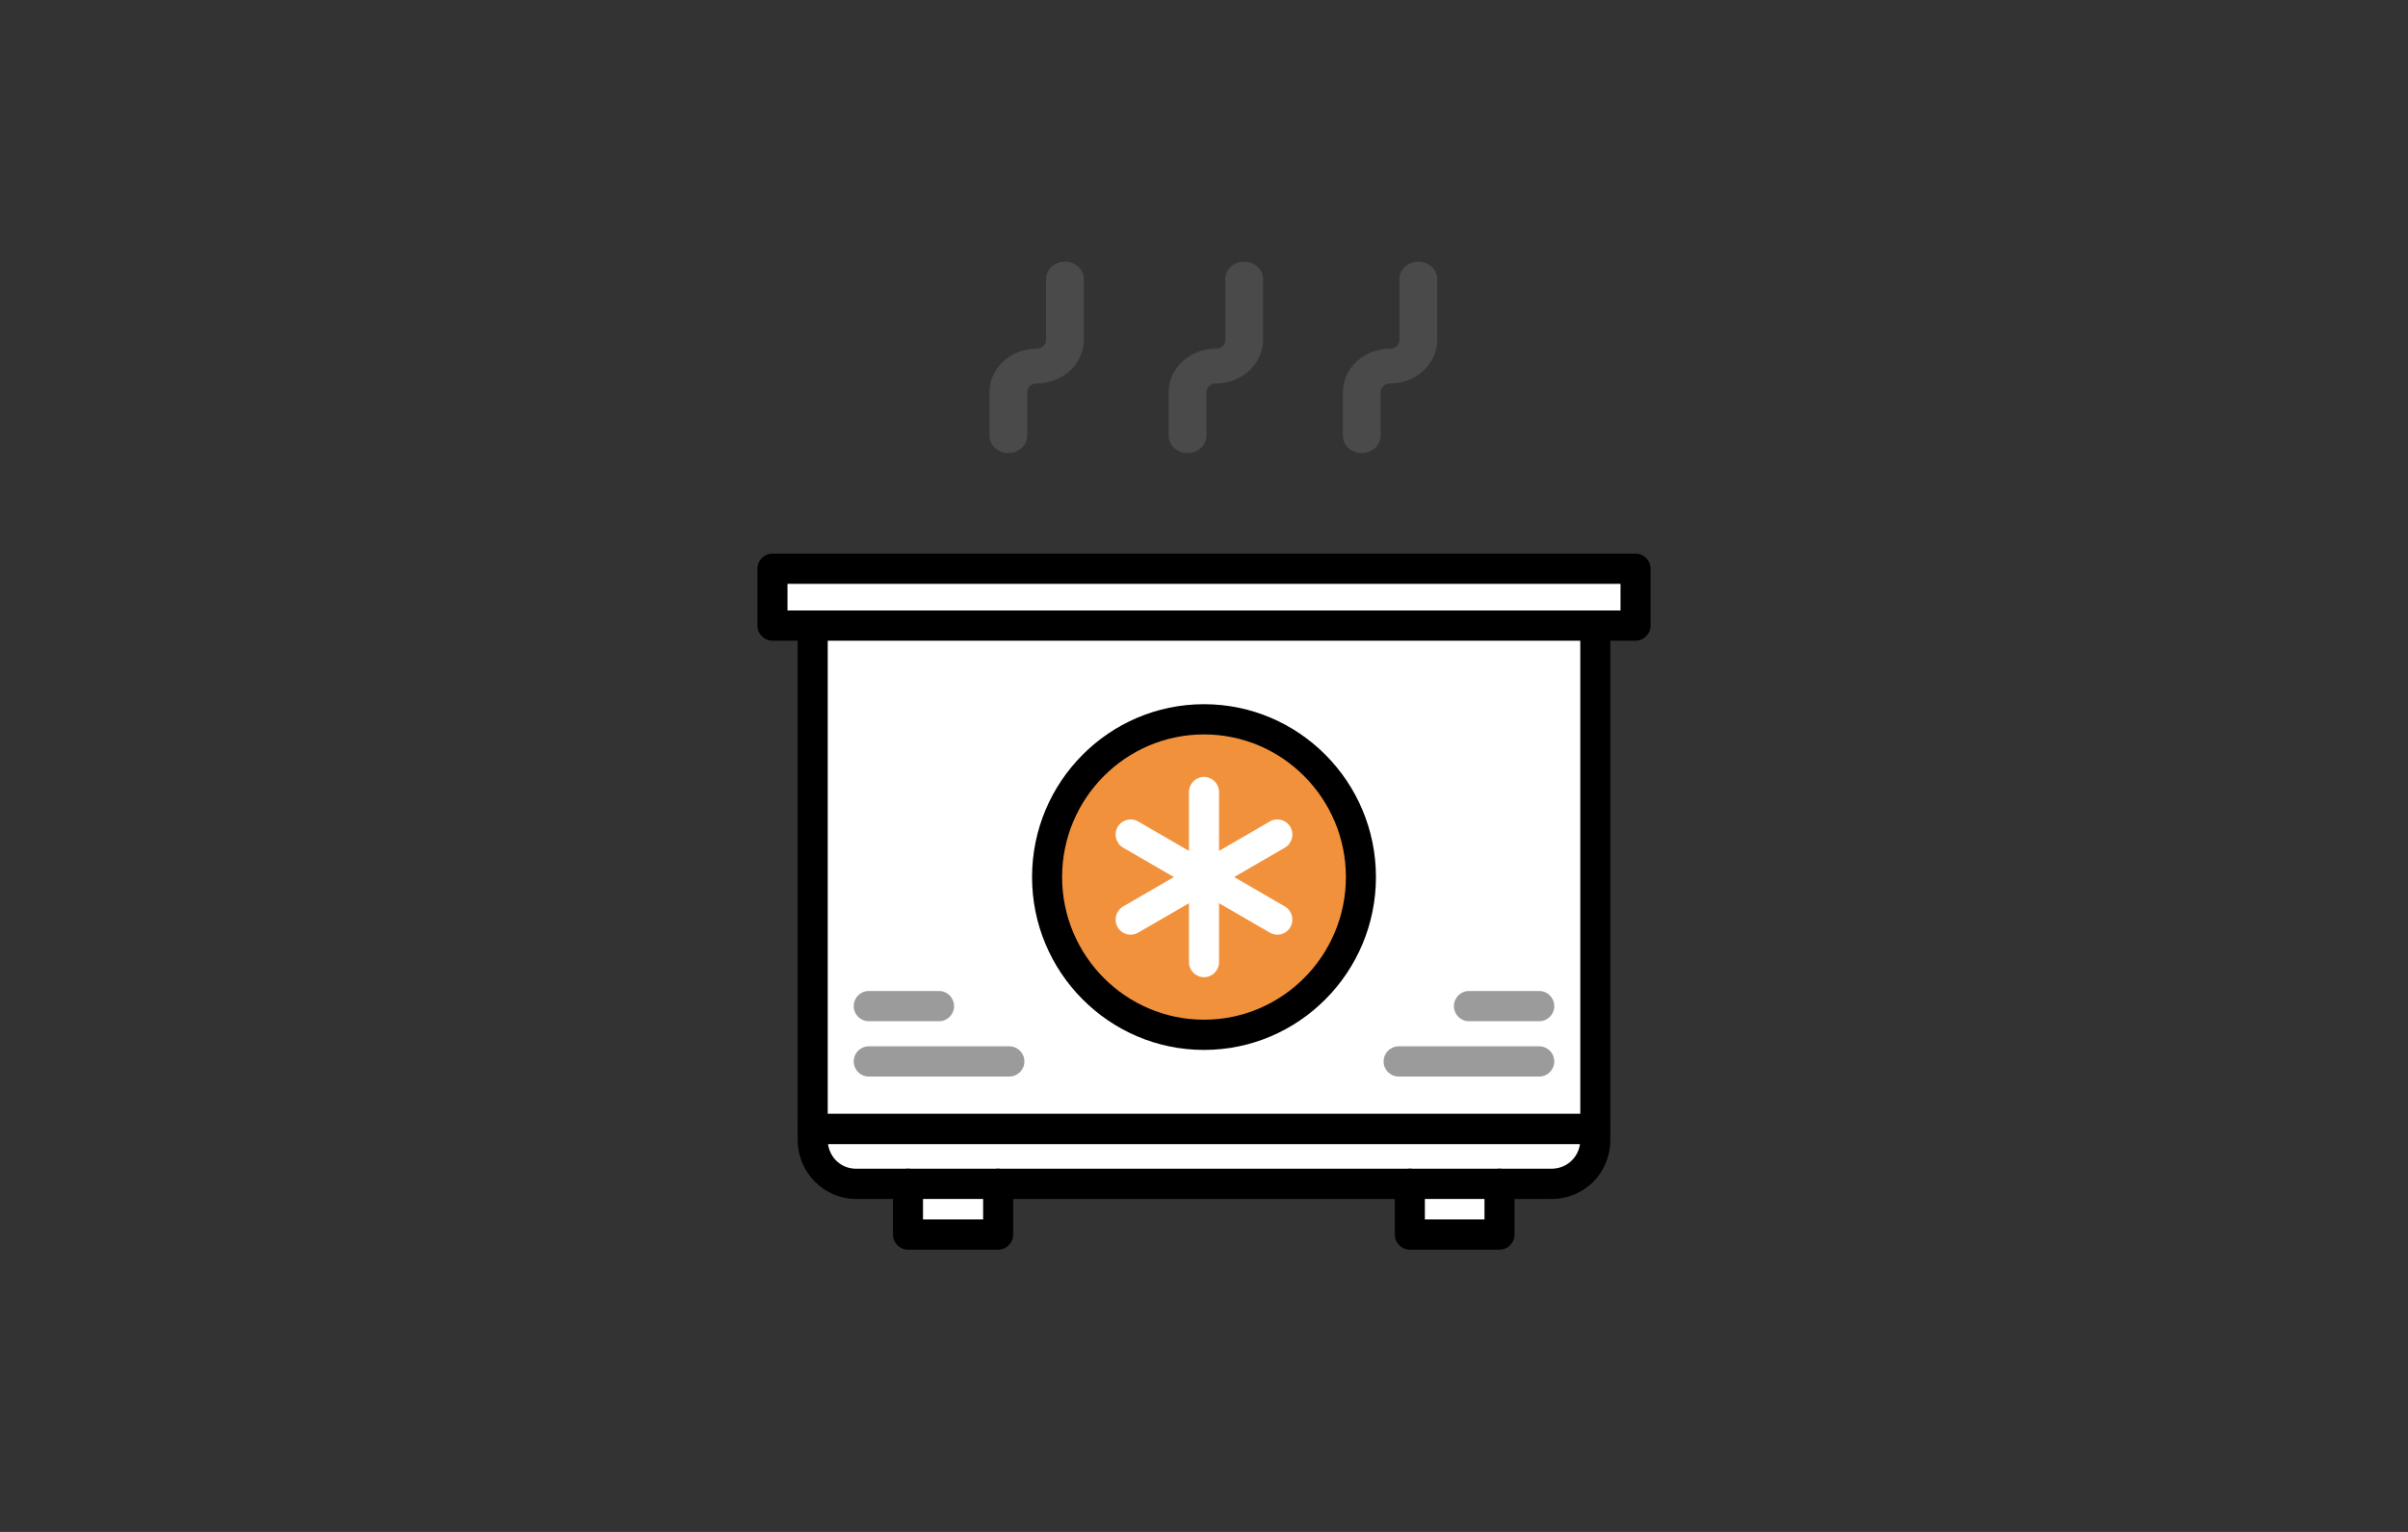 <?xml version="1.0" encoding="UTF-8" standalone="no"?>
<svg width="550px" height="350px" viewBox="0 0 550 350" version="1.1" xmlns="http://www.w3.org/2000/svg" xmlns:xlink="http://www.w3.org/1999/xlink">
    <rect x="0" y="0" width="550" height="350" fill="#333333" stroke="none"/>
    <!-- Generator: Sketch 40.3 (33839) - http://www.bohemiancoding.com/sketch -->
    <title>projects copy</title>
    <desc>Created with Sketch.</desc>
    <defs></defs>
    <g id="Page-1" stroke="none" stroke-width="1" fill="none" fill-rule="evenodd">
        <g id="projects-copy">
            <g id="Group" transform="translate(173, 126)">
                <rect id="Rectangle" fill="#FFFFFF" x="13" y="16" width="179" height="116"></rect>
                <rect id="Rectangle" fill="#FFFFFF" x="33.076" y="145" width="22.924" height="11"></rect>
                <rect id="Rectangle" fill="#FFFFFF" x="148" y="145" width="22.924" height="11"></rect>
                <path d="M191.375,135.408 L12.625,135.408 C10.728,135.408 9.193,133.862 9.193,131.955 L9.193,16.928 C9.193,15.022 10.728,13.476 12.625,13.476 C14.521,13.476 16.057,15.022 16.057,16.928 L16.057,128.502 L187.944,128.502 L187.944,16.928 C187.944,15.022 189.479,13.476 191.375,13.476 C193.272,13.476 194.807,15.022 194.807,16.928 L194.807,131.955 C194.807,133.862 193.272,135.408 191.375,135.408 L191.375,135.408 Z" id="Shape" fill="#000000"></path>
                <path d="M102,113.877 C80.343,113.877 62.727,96.159 62.727,74.382 C62.727,52.607 80.343,34.89 102,34.89 C123.657,34.89 141.273,52.607 141.273,74.382 C141.273,96.159 123.657,113.877 102,113.877 L102,113.877 Z" id="Shape" fill="#000000"></path>
                <path d="M69.59,74.382 C69.59,92.352 84.131,106.971 102,106.971 C119.869,106.971 134.41,92.352 134.41,74.382 C134.41,56.413 119.869,41.795 102,41.795 C84.131,41.795 69.59,56.413 69.59,74.382 Z" id="Path" fill="#F2913C"></path>
                <path d="M200.568,20.381 L3.432,20.381 C1.535,20.381 0,18.835 0,16.928 L0,3.94 C0,2.033 1.535,0.487 3.432,0.487 L200.568,0.487 C202.465,0.487 204,2.033 204,3.94 L204,16.928 C204,18.835 202.465,20.381 200.568,20.381 L200.568,20.381 Z" id="Shape" fill="#000000"></path>
                <polygon id="Path" fill="#FFFFFF" points="6.864 13.476 197.136 13.476 197.136 7.392 6.864 7.392"></polygon>
                <path d="M102,97.26 C100.104,97.26 98.568,95.714 98.568,93.807 L98.568,54.958 C98.568,53.051 100.104,51.505 102,51.505 C103.896,51.505 105.432,53.051 105.432,54.958 L105.432,93.807 C105.432,95.714 103.896,97.26 102,97.26 L102,97.26 Z" id="Shape" fill="#FFFFFF"></path>
                <path d="M85.246,87.549 C84.059,87.549 82.905,86.928 82.267,85.819 C81.321,84.168 81.886,82.058 83.526,81.105 L117.042,61.68 C118.69,60.73 120.783,61.295 121.733,62.948 C122.679,64.598 122.114,66.709 120.474,67.662 L86.958,87.087 C86.417,87.399 85.827,87.549 85.246,87.549 L85.246,87.549 Z" id="Shape" fill="#FFFFFF"></path>
                <path d="M117.042,87.087 L83.526,67.662 C81.886,66.709 81.321,64.598 82.267,62.948 C83.217,61.295 85.31,60.73 86.958,61.68 L120.474,81.105 C122.114,82.058 122.679,84.168 121.733,85.819 C121.095,86.928 119.941,87.549 118.754,87.549 C118.173,87.549 117.583,87.399 117.042,87.087 Z" id="Shape" fill="#FFFFFF"></path>
                <path d="M57.547,119.962 L25.426,119.962 C23.53,119.962 21.994,118.416 21.994,116.509 C21.994,114.603 23.53,113.057 25.426,113.057 L57.547,113.057 C59.443,113.057 60.979,114.603 60.979,116.509 C60.979,118.416 59.443,119.962 57.547,119.962 L57.547,119.962 Z" id="Shape" fill="#9B9B9B"></path>
                <path d="M41.486,107.324 L25.426,107.324 C23.53,107.324 21.994,105.778 21.994,103.871 C21.994,101.964 23.53,100.418 25.426,100.418 L41.486,100.418 C43.383,100.418 44.918,101.964 44.918,103.871 C44.918,105.778 43.383,107.324 41.486,107.324 L41.486,107.324 Z" id="Shape" fill="#9B9B9B"></path>
                <path d="M178.574,119.962 L146.453,119.962 C144.557,119.962 143.021,118.416 143.021,116.509 C143.021,114.603 144.557,113.057 146.453,113.057 L178.574,113.057 C180.47,113.057 182.006,114.603 182.006,116.509 C182.006,118.416 180.47,119.962 178.574,119.962 L178.574,119.962 Z" id="Shape" fill="#9B9B9B"></path>
                <path d="M178.574,107.324 L162.514,107.324 C160.617,107.324 159.082,105.778 159.082,103.871 C159.082,101.964 160.617,100.418 162.514,100.418 L178.574,100.418 C180.47,100.418 182.006,101.964 182.006,103.871 C182.006,105.778 180.47,107.324 178.574,107.324 L178.574,107.324 Z" id="Shape" fill="#9B9B9B"></path>
                <path d="M181.365,147.927 L22.519,147.927 C15.171,147.927 9.193,141.864 9.193,134.412 L9.193,131.955 C9.193,130.048 10.728,128.502 12.625,128.502 L191.375,128.502 C193.272,128.502 194.807,130.048 194.807,131.955 L194.807,134.412 C194.807,141.991 188.902,147.927 181.365,147.927 L181.365,147.927 Z" id="Shape" fill="#000000"></path>
                <path d="M16.129,135.408 C16.582,138.625 19.228,141.022 22.519,141.022 L181.365,141.022 C184.716,141.022 187.406,138.625 187.871,135.408 L16.129,135.408 L16.129,135.408 Z" id="Path" fill="#FFFFFF"></path>
                <path d="M54.985,159.513 L34.386,159.513 C32.49,159.513 30.954,157.967 30.954,156.06 L30.954,144.474 C30.954,142.568 32.49,141.022 34.386,141.022 C36.283,141.022 37.818,142.568 37.818,144.474 L37.818,152.608 L51.553,152.608 L51.553,144.474 C51.553,142.568 53.089,141.022 54.985,141.022 C56.881,141.022 58.417,142.568 58.417,144.474 L58.417,156.06 C58.417,157.967 56.881,159.513 54.985,159.513 L54.985,159.513 Z" id="Shape" fill="#000000"></path>
                <path d="M169.498,159.513 L149.015,159.513 C147.119,159.513 145.583,157.967 145.583,156.06 L145.583,144.474 C145.583,142.568 147.119,141.022 149.015,141.022 C150.911,141.022 152.447,142.568 152.447,144.474 L152.447,152.608 L166.066,152.608 L166.066,144.474 C166.066,142.568 167.601,141.022 169.498,141.022 C171.394,141.022 172.929,142.568 172.929,144.474 L172.929,156.06 C172.929,157.967 171.394,159.513 169.498,159.513 L169.498,159.513 Z" id="Shape" fill="#000000"></path>
            </g>
            <path d="M226,89.599 C226,84.119 230.832,79.66 236.777,79.66 C237.964,79.66 238.932,78.769 238.932,77.672 L238.932,63.757 C238.932,61.561 240.861,59.781 243.243,59.781 C245.625,59.781 247.554,61.561 247.554,63.757 L247.554,77.672 C247.554,83.152 242.721,87.611 236.777,87.611 C235.59,87.611 234.622,88.502 234.622,89.599 L234.622,99.538 C234.622,101.734 232.693,103.514 230.311,103.514 C227.928,103.514 226,101.734 226,99.538 L226,89.599 Z" id="Shape" fill="#4A4A4A"></path>
            <path d="M266.928,99.538 L266.928,89.599 C266.928,84.119 271.76,79.66 277.705,79.66 C278.892,79.66 279.86,78.769 279.86,77.672 L279.86,63.757 C279.86,61.561 281.788,59.781 284.171,59.781 C286.553,59.781 288.481,61.561 288.481,63.757 L288.481,77.672 C288.481,83.152 283.649,87.611 277.705,87.611 C276.518,87.611 275.549,88.502 275.549,89.599 L275.549,99.538 C275.549,101.734 273.621,103.514 271.238,103.514 C268.856,103.514 266.928,101.734 266.928,99.538 L266.928,99.538 Z" id="Shape" fill="#4A4A4A"></path>
            <path d="M306.719,99.538 L306.719,89.599 C306.719,84.119 311.551,79.66 317.495,79.66 C318.682,79.66 319.651,78.769 319.651,77.672 L319.651,63.757 C319.651,61.561 321.579,59.781 323.962,59.781 C326.344,59.781 328.272,61.561 328.272,63.757 L328.272,77.672 C328.272,83.152 323.44,87.611 317.495,87.611 C316.309,87.611 315.34,88.502 315.34,89.599 L315.34,99.538 C315.34,101.734 313.412,103.514 311.029,103.514 C308.647,103.514 306.719,101.734 306.719,99.538 L306.719,99.538 Z" id="Shape" fill="#4A4A4A"></path>
        </g>
    </g>
</svg>
